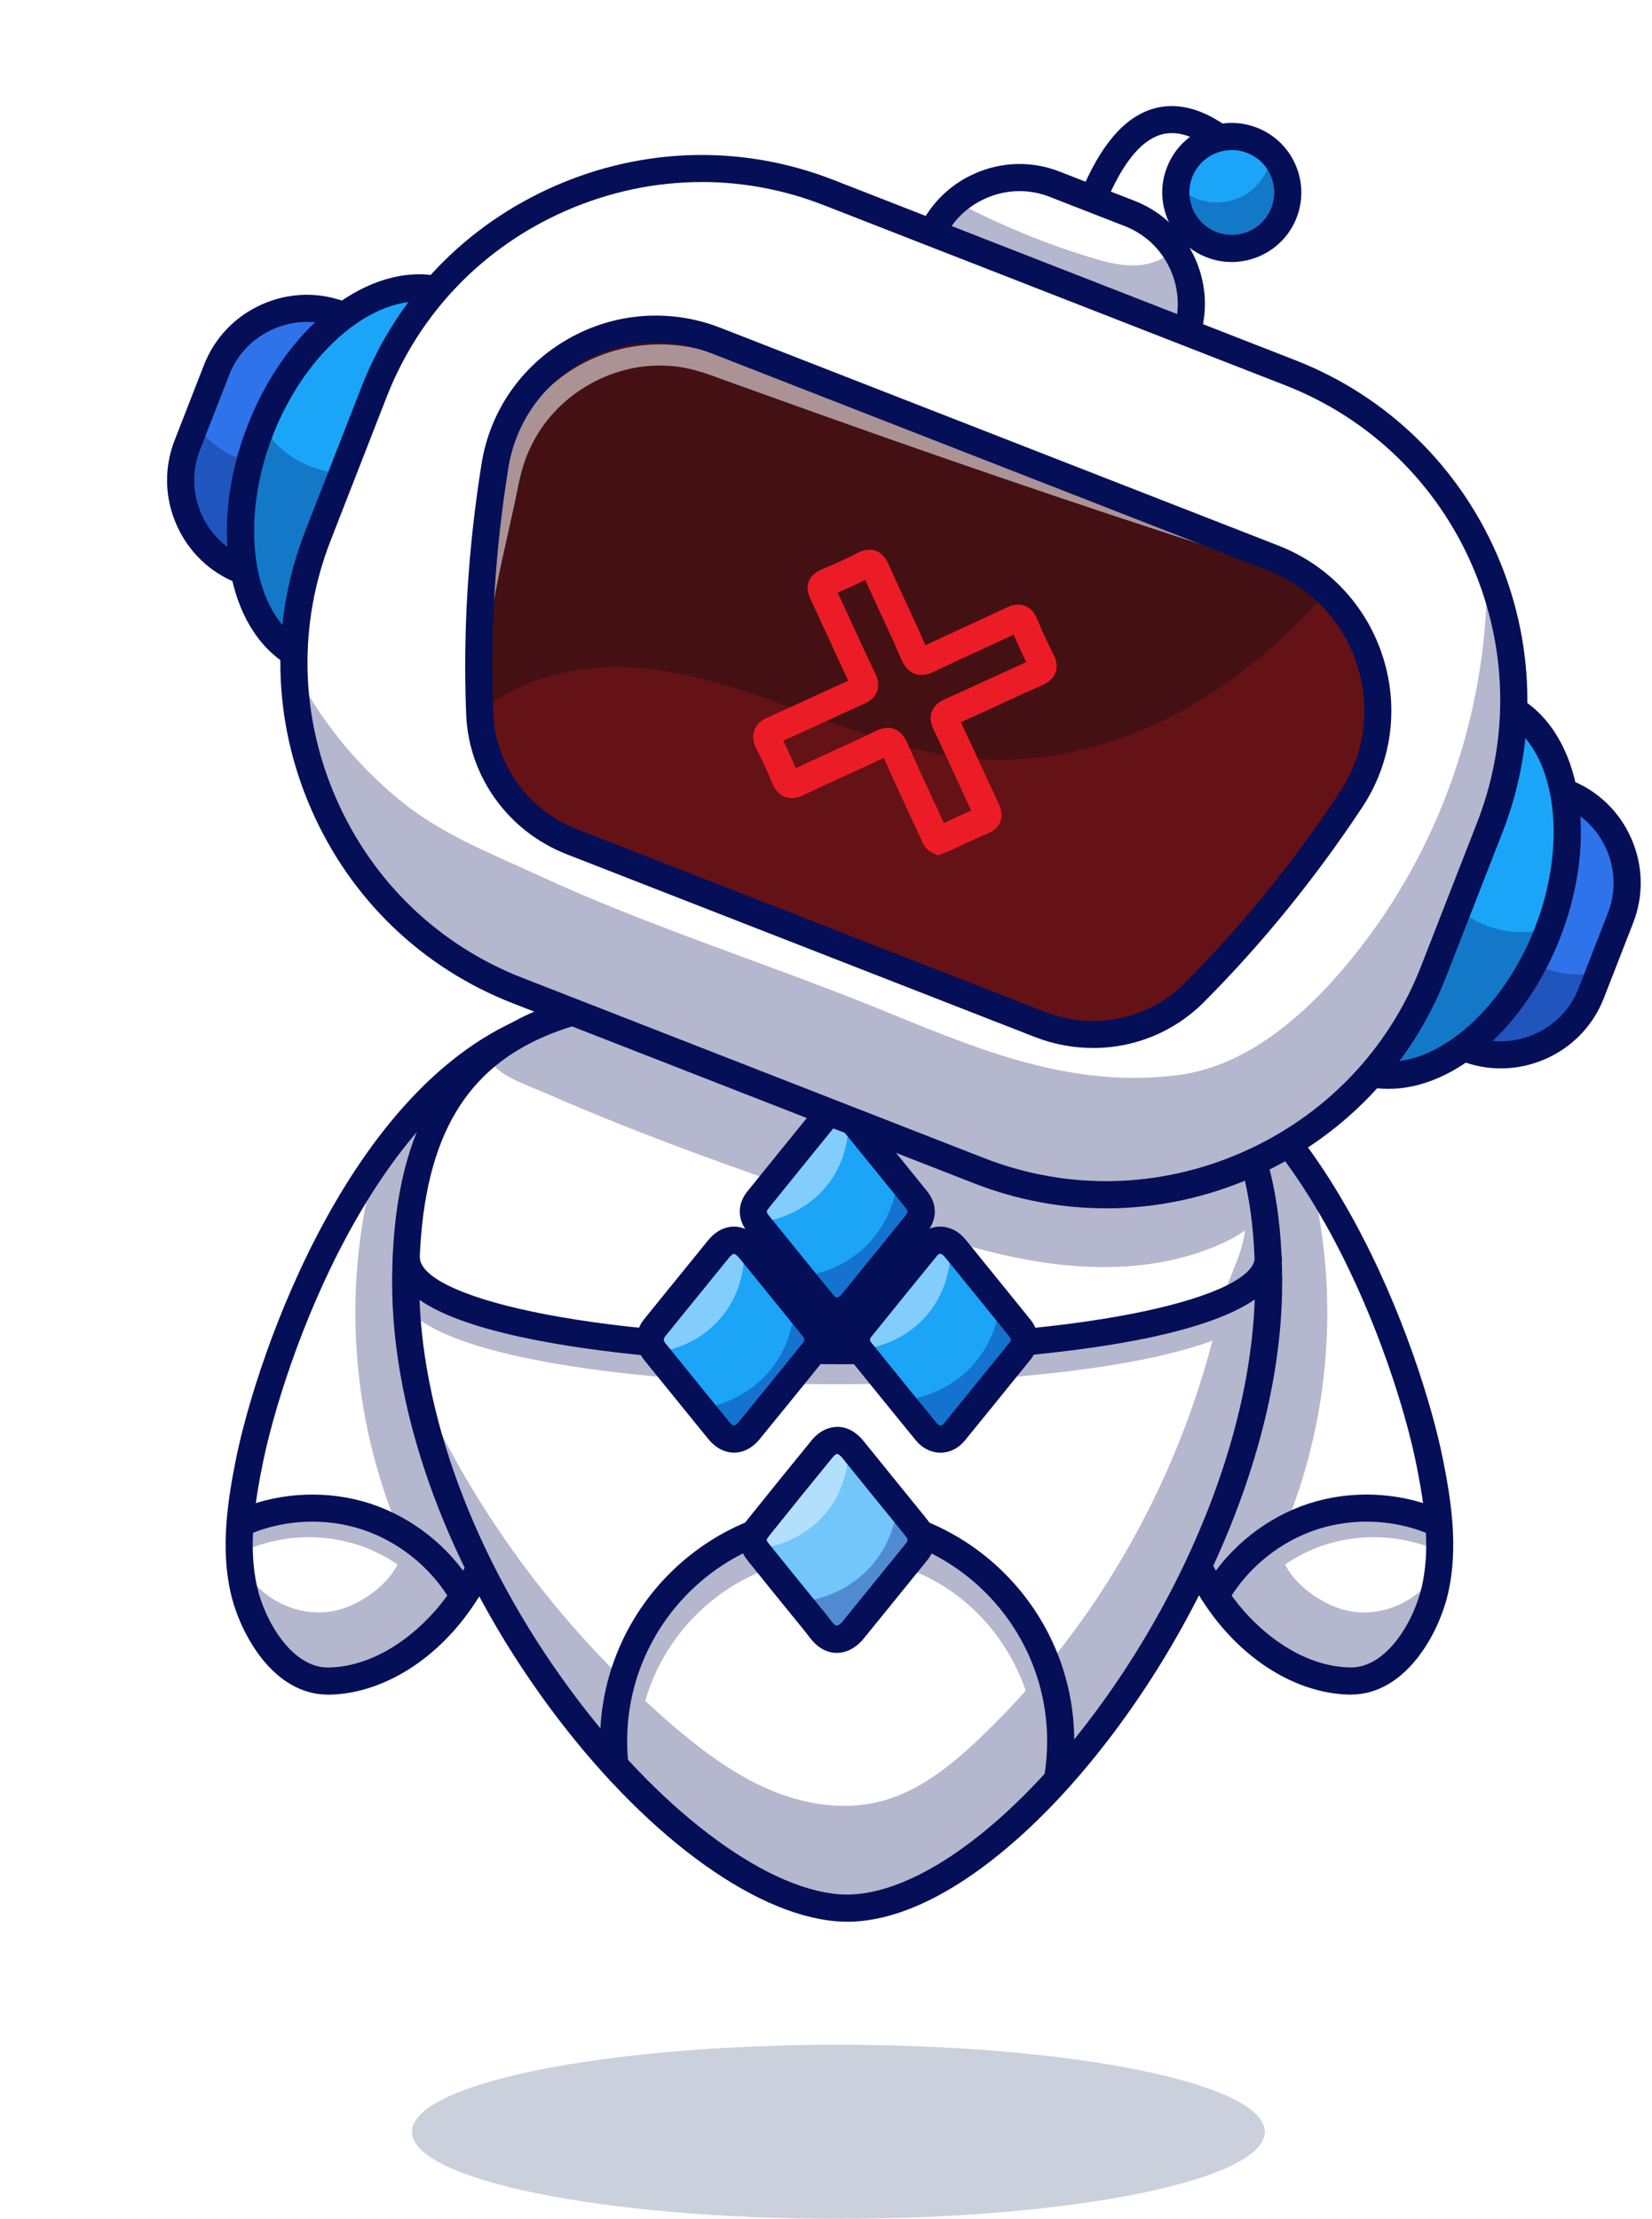 <svg width="178" height="239" viewBox="0 0 178 239" fill="none" xmlns="http://www.w3.org/2000/svg">
<g clip-path="url(#clip0_23618_43406)">
<path d="M131.682 172.941C129.148 169.485 127.495 165.479 126.135 161.439C125.248 158.799 124.36 156.335 123.77 153.597C123.122 150.596 122.591 147.571 122.165 144.529C121.324 138.509 120.927 132.431 120.968 126.352C121.014 120.461 121.47 114.534 120.623 108.707C120.804 108.789 120.979 108.876 121.16 108.958C130.071 113.221 137.69 120.105 142.922 128.478C148.37 137.189 151.99 147.303 154.028 157.375C154.95 161.929 155.651 166.664 154.635 171.196C153.689 175.423 150.373 181.145 145.474 181.069C139.932 180.982 134.847 177.245 131.682 172.936V172.941Z" fill="white"/>
<path d="M145.579 182.535C145.538 182.535 145.497 182.535 145.45 182.535C140.038 182.447 134.456 179.183 130.508 173.8C126.766 168.703 124.862 162.431 123.175 156.896L125.966 156.044C127.659 161.614 129.411 167.371 132.856 172.072C135.489 175.663 140.189 179.528 145.491 179.61C145.515 179.61 145.538 179.61 145.561 179.61C149.485 179.61 152.387 174.518 153.204 170.875C154.104 166.857 153.607 162.688 152.591 157.661C150.431 146.999 140.686 117.956 121.744 111.691L122.661 108.917C142.916 115.621 153.199 145.954 155.452 157.077C156.398 161.743 157.122 166.723 156.054 171.511C155.061 175.96 151.453 182.523 145.573 182.529L145.579 182.535Z" fill="#040F58"/>
<path d="M132.564 172.089L130.082 170.553C132.552 166.553 136.528 163.424 140.995 161.964C145.462 160.504 150.524 160.685 154.874 162.455L153.777 165.158C150.051 163.646 145.725 163.494 141.9 164.743C138.081 165.993 134.677 168.667 132.564 172.089Z" fill="#040F58"/>
<path d="M49.219 172.941C50.468 171.242 51.507 169.397 52.401 167.488C53.58 164.96 54.503 162.314 55.349 159.658C56.173 157.077 56.587 154.385 57.259 151.74C58.771 145.808 60.108 139.794 60.564 133.674C61.148 125.809 60.213 117.658 56.57 110.663C49.236 115.06 42.883 121.068 38.049 128.122C34.919 132.693 32.969 137.709 31.071 142.906C29.349 147.624 27.871 152.458 26.873 157.381C25.95 161.935 25.25 166.67 26.266 171.201C27.212 175.429 30.528 181.151 35.427 181.075C40.968 180.987 46.054 177.251 49.219 172.941Z" fill="white"/>
<path d="M35.328 182.535C29.442 182.535 25.84 175.966 24.841 171.516C23.773 166.728 24.497 161.748 25.442 157.083C27.696 145.959 37.973 115.626 58.234 108.923L59.151 111.696C40.209 117.962 30.464 147.005 28.304 157.666C27.422 162.016 26.739 166.629 27.691 170.88C28.502 174.524 31.41 179.615 35.334 179.615C35.357 179.615 35.38 179.615 35.404 179.615C40.706 179.528 45.406 175.662 48.039 172.077C51.484 167.382 53.236 161.619 54.929 156.049L57.72 156.902C56.039 162.437 54.129 168.708 50.392 173.805C46.445 179.189 40.857 182.453 35.45 182.54C35.41 182.54 35.363 182.54 35.322 182.54L35.328 182.535Z" fill="#040F58"/>
<path d="M48.338 172.089C46.224 168.667 42.82 165.993 39.002 164.743C35.177 163.494 30.85 163.646 27.125 165.158L26.027 162.455C30.383 160.685 35.44 160.51 39.907 161.964C44.373 163.424 48.35 166.554 50.825 170.553L48.344 172.089H48.338Z" fill="#040F58"/>
<path d="M136.69 138.171C136.69 169.234 107.963 206.994 90.201 205.494C72.439 203.993 43.711 169.234 43.711 138.171C43.711 107.107 64.527 106.547 90.201 106.547C115.875 106.547 136.69 107.107 136.69 138.171Z" fill="white"/>
<path d="M90.219 146.946C77.963 146.946 66.525 146.041 58.011 144.401C47.449 142.363 42.316 139.42 42.316 135.403H45.236C45.236 139.554 62.438 144.033 90.225 144.033C118.013 144.033 135.214 139.554 135.214 135.403H138.134C138.134 146.625 95.13 146.952 90.225 146.952L90.219 146.946Z" fill="#040F58"/>
<path d="M91.258 206.994C90.861 206.994 90.464 206.977 90.079 206.947C80.941 206.177 69.082 197.302 59.121 183.784C48.4 169.234 42.252 152.61 42.252 138.17C42.252 105.087 65.543 105.087 90.201 105.087C114.859 105.087 138.151 105.087 138.151 138.17C138.151 160.288 124.213 184.672 110.451 197.325C103.543 203.678 96.94 207 91.264 207L91.258 206.994ZM90.201 108.006C62.285 108.006 45.171 109.466 45.171 138.17C45.171 151.997 51.11 167.996 61.474 182.05C70.804 194.715 82.132 203.345 90.324 204.034C95.351 204.46 101.792 201.307 108.472 195.17C121.767 182.949 135.226 159.442 135.226 138.165C135.226 109.46 118.117 108.001 90.196 108.001L90.201 108.006Z" fill="#040F58"/>
<path d="M115.408 191.713L112.53 191.241C112.728 190.026 112.828 188.782 112.828 187.544C112.828 175.067 102.68 164.919 90.202 164.919C77.724 164.919 67.576 175.067 67.576 187.544C67.576 188.379 67.622 189.214 67.71 190.038L64.808 190.359C64.709 189.43 64.656 188.485 64.656 187.544C64.656 173.461 76.118 161.999 90.202 161.999C104.285 161.999 115.747 173.461 115.747 187.544C115.747 188.94 115.63 190.341 115.408 191.713Z" fill="#040F58"/>
<path opacity="0.3" d="M135.716 137.458C135.64 134.836 136.609 132.804 136.3 130.194C137.287 128.303 135.547 125.348 134.25 123.701C134.046 122.569 134.992 122.02 134.747 120.899C134.764 121.816 134.764 122.732 134.747 123.649C118.684 127.17 101.523 125.5 86.435 118.949C79.224 115.819 72.346 111.527 64.522 110.056C63.43 109.851 62.332 110.038 61.281 110.348C59.354 110.914 56.032 112.263 54.619 113.729C54.42 113.933 53.118 113.542 53.042 113.729C52.336 115.387 57.054 116.987 58.513 117.629C70.238 122.785 82.243 126.901 94.365 131.024C100.455 133.096 106.591 135.181 112.962 136.063C119.332 136.944 126.035 136.553 131.868 133.844C132.656 133.476 133.439 133.05 134.151 132.536C133.807 135.49 132.154 137.843 131.524 140.751C125.13 143.636 110.503 146.012 90.213 146.012C62.478 146.012 45.306 141.575 45.306 137.464H42.223C42.223 141.528 47.379 144.494 57.988 146.544C66.507 148.19 77.951 149.095 90.213 149.095C96.029 149.095 118.655 148.797 130.642 144.412C127.296 157.188 121.195 169.245 112.804 179.44C109.02 170.699 100.309 164.563 90.195 164.563C79.551 164.563 70.46 171.353 67.032 180.83C59.226 173.134 52.616 164.224 47.583 154.484C50.064 167.616 56.441 180.234 65.596 190.102C65.619 190.704 65.654 191.305 65.719 191.901L67.149 191.743C70.419 195.042 74.01 198.002 77.887 200.513C81.536 202.878 85.583 204.951 89.927 205.079C95.252 205.243 100.221 202.475 104.542 199.357C107.292 197.372 109.896 195.188 112.354 192.852L114.503 193.203C114.649 192.298 114.731 191.381 114.778 190.458C122.006 182.973 127.74 174.045 131.459 164.323C134.221 157.106 135.529 149.486 135.722 141.785C137.298 140.559 138.209 139.128 138.209 137.458H135.716ZM105.622 187.183C102.504 190.155 99.012 192.981 94.838 194.049C90.861 195.065 86.581 194.365 82.815 192.735C79.043 191.112 75.721 188.613 72.591 185.951C71.546 185.063 70.53 184.135 69.52 183.206C72.118 174.226 80.398 167.64 90.201 167.64C100.005 167.64 107.59 173.7 110.527 182.109C108.962 183.866 107.321 185.559 105.616 187.183H105.622Z" fill="#040F58"/>
<path d="M110.229 144.57C110.217 145.101 110.071 145.504 109.768 145.86C107.426 148.745 105.102 151.647 102.749 154.514C101.903 155.547 100.583 155.536 99.737 154.502C98.744 153.282 97.757 152.061 96.764 150.841C95.427 149.206 94.096 147.571 92.776 145.931C92.63 145.761 92.519 145.574 92.432 145.387C92.128 144.728 92.233 144.039 92.765 143.379C93.366 142.62 93.985 141.872 94.587 141.113C95.994 139.391 97.383 137.657 98.808 135.934C99.123 135.549 99.439 135.158 99.754 134.772C100.484 133.867 101.547 133.78 102.411 134.469C102.568 134.568 102.714 134.714 102.843 134.872C104.466 136.868 106.072 138.848 107.695 140.845V140.856C107.894 141.102 108.098 141.359 108.296 141.604C108.787 142.205 109.271 142.807 109.762 143.414C110.066 143.758 110.223 144.173 110.235 144.576L110.229 144.57Z" fill="#1CA4F7"/>
<path d="M99.164 166.04C99.204 166.583 98.965 167.015 98.65 167.418C96.413 170.174 94.16 172.942 91.917 175.698C91.059 176.76 89.979 176.988 89.091 176.317C88.589 175.931 88.256 175.4 87.871 174.909C87.223 174.121 86.563 173.315 85.95 172.527C84.543 170.834 83.165 169.123 81.804 167.418C81.647 167.219 81.501 167.015 81.419 166.828C81.063 166.128 81.191 165.491 81.804 164.72C84.041 161.924 86.312 159.121 88.578 156.341C89.453 155.267 90.499 155.15 91.433 155.927C91.59 156.055 91.748 156.231 91.906 156.417C93.482 158.385 95.076 160.347 96.67 162.315C97.33 163.121 97.978 163.909 98.621 164.709C98.953 165.094 99.21 165.514 99.164 166.046V166.04Z" fill="#72C6FA"/>
<path d="M98.662 132.267C96.379 135.082 94.084 137.908 91.801 140.722C90.855 141.884 89.547 141.872 88.601 140.71C87.725 139.636 86.849 138.556 85.991 137.481C85.331 136.676 84.671 135.858 84.023 135.058C83.264 134.124 82.499 133.19 81.74 132.244C81.594 132.057 81.483 131.888 81.396 131.701C81.08 131.041 81.18 130.364 81.711 129.704C84.023 126.831 86.347 123.976 88.671 121.121C89.056 120.63 89.559 120.315 90.137 120.344C90.668 120.344 91.082 120.49 91.415 120.776C91.532 120.864 91.614 120.946 91.701 121.062C93.366 123.1 95.03 125.155 96.682 127.205C97.342 128.011 98.002 128.828 98.662 129.646C99.38 130.521 99.38 131.397 98.662 132.273V132.267Z" fill="#1CA4F7"/>
<path d="M87.551 146.03C85.314 148.815 83.061 151.6 80.789 154.368C79.797 155.588 78.535 155.588 77.531 154.356C76.813 153.48 76.095 152.593 75.376 151.717C73.829 149.807 72.276 147.898 70.729 145.989C70.659 145.89 70.583 145.79 70.513 145.685C70.314 145.37 70.18 145.025 70.209 144.611C70.18 144.109 70.408 143.694 70.723 143.303C72.977 140.518 75.231 137.75 77.484 134.965C78.319 133.943 79.265 133.733 80.153 134.334C80.38 134.492 80.614 134.708 80.842 134.982C82.418 136.933 84.001 138.871 85.577 140.821C86.237 141.627 86.897 142.445 87.545 143.244C88.351 144.237 88.351 145.037 87.545 146.03H87.551Z" fill="#1CA4F7"/>
<path opacity="0.3" d="M87.551 146.03C85.315 148.815 83.061 151.6 80.79 154.368C79.797 155.588 78.536 155.588 77.531 154.356C76.813 153.48 76.095 152.593 75.377 151.717C78.133 151.402 80.743 150.064 82.623 148.015C84.404 146.047 85.467 143.466 85.578 140.827C86.237 141.633 86.897 142.45 87.545 143.25C88.351 144.243 88.351 145.043 87.545 146.036L87.551 146.03Z" fill="#030073"/>
<path opacity="0.3" d="M98.663 132.267C96.38 135.082 94.085 137.908 91.802 140.722C90.856 141.884 89.548 141.873 88.602 140.711C87.726 139.636 86.85 138.556 85.992 137.482C88.935 137.295 91.79 135.934 93.77 133.733C95.393 131.952 96.426 129.617 96.683 127.205C97.343 128.011 98.003 128.828 98.663 129.646C99.381 130.522 99.381 131.397 98.663 132.273V132.267Z" fill="#030073"/>
<path opacity="0.3" d="M110.228 144.57C110.217 145.101 110.071 145.504 109.767 145.86C107.426 148.745 105.102 151.647 102.749 154.514C101.902 155.547 100.582 155.536 99.736 154.502C98.743 153.282 97.756 152.061 96.764 150.841C99.794 150.713 102.76 149.317 104.798 147.069C106.363 145.347 107.379 143.151 107.683 140.856C107.881 141.102 108.085 141.359 108.284 141.604C108.774 142.205 109.259 142.807 109.75 143.414C110.053 143.758 110.211 144.173 110.222 144.576L110.228 144.57Z" fill="#030073"/>
<path opacity="0.3" d="M99.165 166.04C99.206 166.583 98.966 167.015 98.651 167.418C96.415 170.174 94.161 172.941 91.919 175.697C91.06 176.76 89.98 176.988 89.093 176.316C88.59 175.931 88.258 175.399 87.872 174.909C87.224 174.121 86.564 173.315 85.951 172.527C88.906 172.357 91.778 170.979 93.775 168.778C95.381 167.015 96.403 164.703 96.677 162.303C97.337 163.109 97.985 163.897 98.627 164.697C98.96 165.082 99.217 165.502 99.171 166.034L99.165 166.04Z" fill="#030073"/>
<path opacity="0.45" d="M77.736 141.867C75.955 144.033 73.298 145.399 70.519 145.685C70.32 145.37 70.186 145.025 70.215 144.611C70.186 144.109 70.413 143.694 70.729 143.303C72.983 140.518 75.236 137.75 77.49 134.965C78.325 133.943 79.271 133.733 80.159 134.334C80.328 137.032 79.47 139.788 77.736 141.867Z" fill="white"/>
<path opacity="0.45" d="M91.415 120.77C91.474 123.328 90.61 125.891 88.975 127.859C87.106 130.095 84.298 131.491 81.396 131.689C81.08 131.029 81.18 130.352 81.711 129.692C84.023 126.82 86.347 123.964 88.671 121.109C89.056 120.619 89.559 120.303 90.137 120.332C90.668 120.332 91.082 120.478 91.415 120.765V120.77Z" fill="white"/>
<path opacity="0.45" d="M102.405 134.463C102.463 137.02 101.599 139.584 99.964 141.551C98.113 143.776 95.328 145.166 92.432 145.382C92.128 144.722 92.233 144.033 92.765 143.373C93.366 142.614 93.985 141.867 94.587 141.108C95.994 139.385 97.383 137.651 98.808 135.928C99.123 135.543 99.439 135.152 99.754 134.766C100.484 133.861 101.547 133.774 102.411 134.463H102.405Z" fill="white"/>
<path opacity="0.45" d="M91.427 155.921C91.456 158.461 90.609 161.018 88.975 162.98C87.106 165.234 84.309 166.624 81.413 166.828C81.057 166.128 81.185 165.491 81.799 164.72C84.035 161.924 86.306 159.121 88.572 156.341C89.448 155.267 90.493 155.15 91.427 155.927V155.921Z" fill="white"/>
<path d="M101.336 156.475C100.332 156.475 99.363 155.991 98.674 155.144C96.332 152.271 93.991 149.393 91.661 146.508C90.546 145.13 90.54 143.484 91.644 142.112C94.353 138.748 96.595 135.992 98.685 133.435C99.374 132.594 100.303 132.127 101.301 132.127C102.341 132.127 103.316 132.629 104.051 133.534C105.318 135.093 106.585 136.652 107.847 138.217L111.017 142.129C111.508 142.73 111.782 143.431 111.811 144.161V144.237C111.806 145.078 111.543 145.819 111.035 146.45L109.341 148.54C107.549 150.753 105.762 152.966 103.958 155.167C103.269 156.008 102.335 156.475 101.325 156.475H101.336ZM101.301 135.046C101.155 135.046 101.003 135.216 100.945 135.286C98.855 137.837 96.624 140.593 93.915 143.951C93.687 144.231 93.664 144.354 93.927 144.675C96.256 147.553 98.592 150.432 100.933 153.299C101.068 153.463 101.214 153.556 101.336 153.556C101.494 153.556 101.64 153.41 101.71 153.317C103.508 151.121 105.295 148.914 107.082 146.707L108.775 144.616C108.851 144.523 108.898 144.435 108.904 144.26C108.898 144.202 108.869 144.103 108.763 143.974L105.587 140.056C104.326 138.497 103.059 136.938 101.792 135.379C101.593 135.134 101.406 135.046 101.301 135.046Z" fill="#040F58"/>
<path d="M90.155 178.039C89.478 178.039 88.8 177.811 88.193 177.35C87.667 176.953 87.317 176.48 87.002 176.065C86.908 175.943 86.815 175.82 86.722 175.703C84.672 173.193 82.634 170.676 80.602 168.148C79.388 166.641 79.388 165.111 80.602 163.605C83.002 160.615 85.238 157.854 87.44 155.156C88.432 153.942 89.495 153.72 90.213 153.69C90.943 153.69 92.029 153.959 93.051 155.226C94.96 157.591 96.881 159.956 98.796 162.315L99.818 163.576C100.069 163.885 100.735 164.703 100.7 165.847C100.741 167.038 100.069 167.867 99.842 168.148L99.684 168.34C97.477 171.061 95.27 173.782 93.063 176.497C92.234 177.513 91.194 178.039 90.161 178.039H90.155ZM90.196 156.61C90.132 156.61 89.945 156.692 89.694 157.001C87.498 159.687 85.268 162.449 82.874 165.433C82.523 165.87 82.523 165.876 82.874 166.314C84.9 168.831 86.938 171.347 88.981 173.852C89.104 173.998 89.221 174.156 89.332 174.308C89.559 174.611 89.752 174.868 89.956 175.02C90.055 175.096 90.283 175.265 90.791 174.646C93.004 171.931 95.206 169.21 97.413 166.495L97.564 166.303C97.705 166.127 97.775 166.005 97.769 165.935V165.841V165.748C97.769 165.736 97.74 165.654 97.541 165.409L96.519 164.148C94.598 161.783 92.677 159.424 90.768 157.054C90.482 156.697 90.266 156.604 90.19 156.604L90.196 156.61Z" fill="#040F58"/>
<path d="M90.213 142.678C89.185 142.678 88.21 142.17 87.463 141.253C86.383 139.928 85.308 138.597 84.234 137.271L82.091 134.626C81.577 133.996 81.064 133.365 80.555 132.729C79.44 131.339 79.428 129.698 80.526 128.338C82.856 125.447 85.192 122.569 87.533 119.69C88.257 118.803 89.191 118.33 90.178 118.371C91.276 118.371 92.175 118.797 92.852 119.626C95.188 122.505 97.529 125.383 99.859 128.268C101.009 129.692 101.015 131.327 99.859 132.752C97.558 135.596 95.252 138.433 92.946 141.271C92.21 142.176 91.235 142.678 90.219 142.678H90.213ZM90.067 121.29C90.067 121.29 89.939 121.354 89.793 121.535C87.457 124.414 85.121 127.287 82.792 130.177C82.587 130.434 82.541 130.551 82.821 130.907C83.329 131.537 83.837 132.162 84.351 132.793L86.499 135.444C87.574 136.769 88.648 138.095 89.723 139.42C89.933 139.677 90.108 139.765 90.207 139.765C90.301 139.765 90.476 139.677 90.674 139.432C92.981 136.6 95.287 133.762 97.582 130.919C97.862 130.574 97.862 130.457 97.582 130.107C95.252 127.222 92.916 124.344 90.575 121.471C90.482 121.36 90.435 121.29 90.143 121.29H90.102H90.061H90.067Z" fill="#040F58"/>
<path d="M79.097 156.47C78.075 156.47 77.088 155.95 76.317 155.004C74.641 152.949 72.966 150.882 71.296 148.82L69.468 146.567C69.246 146.292 68.569 145.457 68.616 144.254C68.598 143.478 68.873 142.748 69.456 142.03L71.663 139.309C73.199 137.417 74.735 135.525 76.27 133.633C77.292 132.384 78.361 132.121 79.085 132.121C79.809 132.121 80.883 132.384 81.917 133.651C84.171 136.419 86.419 139.192 88.667 141.971C89.916 143.519 89.916 145.078 88.672 146.619C86.407 149.422 84.135 152.225 81.853 155.016C81.088 155.956 80.107 156.47 79.091 156.47H79.097ZM79.091 135.046C79.038 135.046 78.834 135.122 78.542 135.484C77.006 137.37 75.471 139.262 73.935 141.154L71.728 143.875C71.582 144.05 71.535 144.161 71.535 144.202V144.289V144.377C71.535 144.447 71.599 144.564 71.734 144.733L73.561 146.987C75.231 149.048 76.901 151.109 78.577 153.165C78.828 153.474 79.026 153.556 79.091 153.556C79.155 153.556 79.348 153.474 79.593 153.176C81.87 150.385 84.141 147.588 86.401 144.786C86.763 144.336 86.781 144.289 86.395 143.811C84.153 141.037 81.905 138.264 79.651 135.502C79.348 135.134 79.137 135.052 79.085 135.052L79.091 135.046Z" fill="#040F58"/>
<path d="M88.602 144.424C88.742 144.692 88.929 144.943 89.198 145.084C89.589 145.294 90.068 145.224 90.482 145.084C91.09 144.873 91.656 144.488 91.971 143.933C92.287 143.379 92.304 142.625 91.919 142.117C91.598 141.697 91.049 141.487 90.517 141.458C90.015 141.428 88.935 141.411 88.585 141.866C88.077 142.526 88.252 143.752 88.602 144.43V144.424Z" fill="#040F58"/>
<path opacity="0.3" d="M51.244 168.539C42.597 153.632 41.522 134.731 47.56 118.592C46.696 118.365 45.931 118.809 45.201 119.322C42.807 121.016 40.892 123.596 40.162 126.44C36.898 139.157 37.931 152.937 43.052 165.018C43.134 165.205 43.192 165.392 43.239 165.579C42.03 164.802 40.734 164.171 39.368 163.722C35.082 162.303 30.276 162.507 26.125 164.288C26.253 165.1 26.429 166.127 26.557 166.939C30.411 165.292 34.878 165.135 38.842 166.501C40.255 166.992 41.598 167.675 42.836 168.516C41.709 170.787 38.941 172.749 36.483 173.409C32.799 174.39 28.566 172.673 26.61 169.403C26.925 173.49 28.396 177.87 32.028 179.773C35.666 181.677 40.296 180.555 43.584 178.086C45.218 176.859 46.59 175.353 47.822 173.718C47.968 173.952 48.103 174.185 48.237 174.43C48.663 173.666 49.113 172.965 49.533 172.2C49.434 172.036 49.335 171.873 49.236 171.709C49.93 170.664 50.596 169.602 51.244 168.539Z" fill="#040F58"/>
<path opacity="0.3" d="M130.059 168.539C138.706 153.632 139.78 134.731 133.743 118.592C134.607 118.365 135.372 118.809 136.102 119.322C138.496 121.016 140.411 123.596 141.141 126.44C144.405 139.157 143.371 152.937 138.251 165.018C138.169 165.205 138.11 165.392 138.064 165.579C139.272 164.802 140.569 164.171 141.935 163.722C146.221 162.303 151.026 162.507 155.178 164.288C155.049 165.1 154.874 166.127 154.746 166.939C150.892 165.292 146.425 165.135 142.461 166.501C141.048 166.992 139.705 167.675 138.467 168.516C139.594 170.787 142.361 172.749 144.819 173.409C148.504 174.39 152.737 172.673 154.693 169.403C154.378 173.49 152.906 177.87 149.275 179.773C145.637 181.677 141.007 180.555 137.719 178.086C136.084 176.859 134.712 175.353 133.48 173.718C133.334 173.952 133.2 174.185 133.066 174.43C132.639 173.666 132.19 172.965 131.769 172.2C131.869 172.036 131.968 171.873 132.067 171.709C131.372 170.664 130.707 169.602 130.059 168.539Z" fill="#040F58"/>
<path d="M132.721 26.769C136.052 26.769 138.753 24.068 138.753 20.737C138.753 17.406 136.052 14.706 132.721 14.706C129.39 14.706 126.689 17.406 126.689 20.737C126.689 24.068 129.39 26.769 132.721 26.769Z" fill="#1BA5F8"/>
<path d="M119.098 22.004L116.4 20.895C118.561 15.634 121.13 12.633 124.26 11.71C126.671 11.004 129.281 11.605 132.014 13.503L130.344 15.897C128.347 14.507 126.624 14.052 125.083 14.507C122.893 15.149 120.879 17.672 119.098 21.998V22.004Z" fill="#040F58"/>
<path d="M132.714 28.223C131.809 28.223 130.893 28.059 129.999 27.709C126.151 26.208 124.242 21.858 125.743 18.011C126.473 16.148 127.88 14.676 129.713 13.877C131.547 13.071 133.579 13.03 135.447 13.76C139.295 15.26 141.204 19.61 139.704 23.458C138.547 26.413 135.716 28.223 132.714 28.223ZM132.72 16.165C132.095 16.165 131.477 16.294 130.887 16.551C129.766 17.041 128.907 17.94 128.464 19.073C127.547 21.42 128.715 24.077 131.062 24.994C133.409 25.911 136.066 24.743 136.983 22.395C137.426 21.257 137.403 20.013 136.913 18.898C136.422 17.777 135.523 16.919 134.39 16.475C133.853 16.265 133.287 16.16 132.726 16.16L132.72 16.165Z" fill="#040F58"/>
<path opacity="0.3" d="M127.857 20.849C129.515 21.935 131.728 22.11 133.538 21.304C135.348 20.498 136.691 18.729 136.989 16.767C137.975 18.536 138.472 20.656 137.993 22.629C137.514 24.597 135.961 26.355 133.976 26.763C132.785 27.009 131.529 26.775 130.397 26.331C129.235 25.876 128.119 25.169 127.448 24.118C126.776 23.067 127.173 21.894 127.857 20.849Z" fill="#040F58"/>
<path d="M100.133 25.759C102.217 20.422 108.284 17.759 113.627 19.844L121.743 23.009C127.08 25.093 129.742 31.16 127.658 36.502" fill="white"/>
<path d="M168.689 85.392C174.026 87.477 176.688 93.543 174.604 98.886L171.439 107.002C169.355 112.339 163.288 115.001 157.945 112.917" fill="#2E73E9"/>
<path d="M36.828 33.928C31.491 31.843 25.418 34.505 23.334 39.842L20.169 47.959C18.085 53.295 20.747 59.368 26.084 61.452" fill="#2E73E9"/>
<path d="M162.919 76.4C168.968 79.927 170.726 90.279 166.744 100.486C162.767 110.675 154.482 117.103 147.65 115.62" fill="#1BA5F8"/>
<path d="M47.162 31.23C40.324 29.724 32.021 36.152 28.039 46.359C24.063 56.548 25.803 66.888 31.834 70.427" fill="#1BA5F8"/>
<path d="M40.308 42.225L34.26 57.722C26.667 77.176 36.283 99.102 55.737 106.695L105.502 126.118C124.956 133.71 146.882 124.095 154.475 104.64L160.523 89.144C168.116 69.689 158.5 47.763 139.046 40.17L89.281 20.748C69.827 13.155 47.901 22.771 40.308 42.225Z" fill="white"/>
<path d="M112.04 110.336C117.768 112.572 124.313 111.282 128.657 106.932C134.934 100.637 140.563 93.695 145.567 86.139C151.727 76.826 147.628 64.185 137.229 60.127L77.093 36.66C66.694 32.602 55.11 39.124 53.34 50.148C51.898 59.099 51.338 68.015 51.694 76.896C51.939 83.039 55.886 88.422 61.614 90.653L112.045 110.336H112.04Z" fill="#441013"/>
<path d="M145.858 86.834C140.801 94.477 135.114 101.496 128.761 107.854C124.376 112.257 117.749 113.565 111.962 111.305L60.977 91.406C55.184 89.147 51.202 83.699 50.945 77.486C55.167 73.364 61.438 71.671 67.382 71.881C73.84 72.114 80.047 74.304 86.108 76.558C92.174 78.8 98.299 81.135 104.74 81.696C112.114 82.332 119.594 80.54 126.192 77.183C132.562 73.924 138.133 69.236 142.856 63.87C149.168 69.533 150.862 79.267 145.858 86.828V86.834Z" fill="#EC1C26" fill-opacity="0.2"/>
<path d="M119.168 130.153C114.362 130.153 109.563 129.26 104.967 127.467L55.202 108.047C45.468 104.246 37.779 96.848 33.557 87.219C29.33 77.585 29.096 66.918 32.897 57.184L38.946 41.687C42.742 31.954 50.14 24.264 59.774 20.042C69.408 15.815 80.076 15.581 89.809 19.383L139.575 38.803C159.748 46.674 169.756 69.492 161.886 89.666L155.836 105.163C152.041 114.896 144.643 122.586 135.009 126.808C129.923 129.038 124.545 130.159 119.174 130.159L119.168 130.153ZM75.609 19.61C70.634 19.61 65.659 20.644 60.947 22.711C52.026 26.623 45.182 33.74 41.667 42.744L35.618 58.241C32.103 67.25 32.319 77.118 36.231 86.04C40.143 94.962 47.255 101.805 56.265 105.32L106.03 124.741C115.034 128.256 124.907 128.04 133.829 124.128C142.751 120.215 149.595 113.098 153.11 104.094L159.159 88.597C166.446 69.924 157.185 48.805 138.506 41.512L88.741 22.092C84.49 20.433 80.047 19.604 75.603 19.604L75.609 19.61Z" fill="#040F58"/>
<path d="M149.642 117.29C148.866 117.29 148.095 117.208 147.336 117.045L147.955 114.19C154.086 115.521 161.746 109.262 165.378 99.948C169.022 90.612 167.615 80.82 162.184 77.655L163.656 75.133C170.411 79.068 172.327 90.192 168.105 101.011C164.31 110.733 156.696 117.284 149.648 117.284L149.642 117.29Z" fill="#040F58"/>
<path d="M161.717 115.083C160.263 115.083 158.81 114.815 157.42 114.272L158.483 111.551C160.701 112.415 163.13 112.362 165.332 111.399C167.533 110.435 169.22 108.684 170.085 106.465L173.249 98.349C174.113 96.13 174.061 93.701 173.098 91.5C172.134 89.298 170.382 87.617 168.164 86.747L169.226 84.026C172.169 85.176 174.499 87.412 175.772 90.326C177.05 93.24 177.121 96.463 175.97 99.412L172.806 107.528C171.655 110.471 169.419 112.8 166.505 114.073C164.97 114.745 163.341 115.083 161.717 115.083Z" fill="#040F58"/>
<path d="M129.013 37.028L126.292 35.965C127.157 33.746 127.104 31.317 126.141 29.116C125.177 26.915 123.425 25.227 121.207 24.363L113.091 21.198C110.872 20.334 108.443 20.387 106.241 21.35C104.04 22.314 102.353 24.065 101.489 26.284L98.768 25.221C99.918 22.279 102.154 19.949 105.068 18.676C107.981 17.397 111.205 17.327 114.153 18.477L122.269 21.642C125.212 22.793 127.536 25.029 128.815 27.942C130.094 30.856 130.164 34.079 129.013 37.028Z" fill="#040F58"/>
<path opacity="0.55" d="M132.721 59.701C116.6 54.551 99.69 48.724 83.75 42.99L77.666 40.806C75.674 40.053 73.859 39.463 71.774 39.393C65.772 39.084 59.798 42.628 57.223 48.07C56.266 49.938 55.916 51.923 55.495 54.008C54.713 57.71 53.399 62.947 52.926 66.667L51.863 66.62C52.085 62.2 52.891 57.926 53.603 53.687C53.948 51.544 54.298 49.202 55.262 47.188C59.197 38.354 69.777 34.728 78.466 38.698C81.005 39.609 129.3 57.33 133.089 58.702L132.727 59.701H132.721Z" fill="white"/>
<path d="M31.094 71.682C24.367 67.729 22.464 56.618 26.68 45.822C30.901 35.008 39.846 28.118 47.478 29.799L46.853 32.649C40.705 31.294 33.044 37.548 29.401 46.884C25.769 56.197 27.159 65.983 32.577 69.166L31.1 71.682H31.094Z" fill="#040F58"/>
<path d="M25.558 62.813C22.616 61.662 20.292 59.426 19.013 56.512C17.734 53.599 17.664 50.376 18.814 47.427L21.979 39.311C23.129 36.368 25.366 34.038 28.279 32.765C31.193 31.487 34.416 31.417 37.365 32.567L36.302 35.288C34.083 34.424 31.654 34.476 29.453 35.44C27.252 36.403 25.564 38.155 24.7 40.373L21.535 48.49C20.671 50.709 20.724 53.138 21.687 55.339C22.651 57.54 24.402 59.227 26.621 60.092L25.558 62.813Z" fill="#040F58"/>
<path d="M117.768 112.882C115.666 112.882 113.547 112.497 111.509 111.702L61.072 92.019C54.754 89.555 50.498 83.641 50.229 76.961C49.873 68.097 50.433 59 51.893 49.92C52.804 44.263 56.191 39.381 61.183 36.526C66.222 33.642 72.213 33.198 77.62 35.306L137.755 58.772C143.162 60.88 147.266 65.265 149.018 70.801C150.758 76.283 149.941 82.169 146.782 86.951C141.708 94.618 135.956 101.689 129.691 107.971C126.492 111.177 122.182 112.888 117.768 112.888V112.882ZM70.671 36.906C67.892 36.906 65.13 37.63 62.637 39.054C58.409 41.471 55.548 45.6 54.778 50.382C53.347 59.269 52.798 68.173 53.148 76.844C53.37 82.368 56.897 87.255 62.14 89.304L112.577 108.987C117.821 111.031 123.724 109.822 127.63 105.91C133.761 99.768 139.39 92.843 144.353 85.34C147.027 81.299 147.716 76.324 146.245 71.682C144.756 66.994 141.282 63.274 136.698 61.487L76.563 38.021C74.653 37.273 72.656 36.906 70.671 36.906Z" fill="#040F58"/>
<path opacity="0.3" d="M21.554 46.277C22.961 48.128 25.092 49.418 27.387 49.809C25.962 53.173 25.612 56.991 26.219 60.588C23.831 60.442 21.53 58.813 20.608 56.606C19.96 55.065 19.936 53.325 20.246 51.678C20.555 50.037 20.941 47.824 21.559 46.277H21.554Z" fill="#040F58"/>
<path opacity="0.3" d="M29.102 47.048C31.029 49.512 34.153 51.001 37.283 50.948C33.809 56.197 32.022 62.556 32.209 68.845C30.118 68.377 28.361 66.69 27.421 64.763C26.481 62.836 26.212 60.653 26.183 58.51C26.13 54.528 27.637 50.744 29.102 47.042V47.048Z" fill="#040F58"/>
<path opacity="0.3" d="M171.567 104.819C169.279 105.227 166.838 104.731 164.888 103.464C163.656 106.897 161.326 109.951 158.447 112.187C160.304 113.7 163.095 114.056 165.273 113.057C166.791 112.362 167.988 111.095 168.876 109.682C169.763 108.269 170.972 106.378 171.567 104.819Z" fill="#040F58"/>
<path opacity="0.3" d="M165.483 100.276C162.395 100.784 159.09 99.762 156.818 97.602C155.814 103.814 152.824 109.7 148.428 114.208C150.285 115.282 152.719 115.229 154.71 114.453C156.707 113.67 158.383 112.246 159.855 110.687C162.593 107.796 164.047 103.989 165.477 100.276H165.483Z" fill="#040F58"/>
<path opacity="0.3" d="M103.894 22.197C108.256 24.451 112.822 26.308 117.516 27.733C119.023 28.188 120.564 28.608 122.135 28.591C123.706 28.573 125.335 28.071 126.415 26.933C128.102 29.274 128.71 32.31 127.869 35.066C127.775 35.031 127.682 35.096 127.589 35.066L100.975 24.679C101.821 23.342 102.323 22.425 103.894 22.203V22.197Z" fill="#040F58"/>
<path opacity="0.3" d="M160.17 59.765C160.736 74.333 156.211 89.053 147.552 100.79C142.636 107.446 135.518 114.715 126.946 115.802C115.187 117.29 105.301 112.975 94.721 108.678C82.547 103.732 69.9 99.791 58.023 94.291C52.523 91.745 47.408 89.842 42.667 85.854C38.171 82.07 34.405 77.399 31.748 72.15C32.992 86.817 42.62 100.305 56.044 106.348C69.485 111.592 82.927 116.841 96.368 122.084C107.847 126.563 119.134 130.177 131.483 126.061C139.267 123.468 146.162 118.283 150.81 111.522C154.646 105.94 156.924 99.458 159.084 93.035C160.871 87.734 162.617 82.362 163.154 76.791C163.691 71.221 163.416 64.886 160.479 60.121L160.17 59.753V59.765Z" fill="#040F58"/>
<g filter="url(#filter0_f_23618_43406)">
<path d="M101.049 92.131L100.472 91.848C99.658 91.451 99.399 90.765 99.27 90.431L99.237 90.338L98.433 88.603C97.374 86.316 96.272 83.954 95.228 81.608C93.764 82.316 92.27 82.995 90.827 83.655C89.413 84.302 87.999 84.949 86.592 85.62C86.317 85.752 85.478 86.157 84.596 85.826L84.572 85.827C83.689 85.48 83.331 84.622 83.196 84.3C82.703 83.102 82.145 81.895 81.547 80.713C81.39 80.404 80.969 79.578 81.287 78.684C81.611 77.784 82.473 77.402 82.761 77.275C84.365 76.568 85.951 75.833 87.543 75.097C88.836 74.501 90.123 73.906 91.423 73.327C90.645 71.701 89.884 70.046 89.154 68.448C88.558 67.144 87.955 65.834 87.347 64.535C87.208 64.242 86.841 63.467 87.167 62.625C87.493 61.789 88.282 61.457 88.546 61.348C89.916 60.779 91.227 60.176 92.426 59.56C92.684 59.428 93.47 59.026 94.34 59.333C94.351 59.332 94.357 59.338 94.369 59.343C95.216 59.657 95.572 60.451 95.706 60.75C96.252 61.969 96.816 63.187 97.38 64.399C98.154 66.072 98.958 67.795 99.705 69.527C101.204 68.812 102.721 68.115 104.227 67.423C105.623 66.782 107.014 66.142 108.404 65.484C108.749 65.32 109.541 64.94 110.406 65.26C110.418 65.259 110.43 65.27 110.441 65.27C111.313 65.612 111.652 66.447 111.762 66.724C112.243 67.91 112.808 69.146 113.494 70.494C113.726 70.953 114.003 71.65 113.727 72.419C113.451 73.195 112.798 73.563 112.327 73.767C110.826 74.435 109.337 75.12 107.849 75.811C106.407 76.477 104.964 77.142 103.516 77.791C104.237 79.307 104.934 80.83 105.638 82.353C106.279 83.75 106.926 85.152 107.584 86.542C107.723 86.841 108.102 87.633 107.771 88.493C107.44 89.346 106.617 89.685 106.352 89.8C105.46 90.165 104.552 90.59 103.679 91.001C103.253 91.198 102.834 91.4 102.409 91.591C102.219 91.674 102.029 91.751 101.844 91.821L101.067 92.124L101.049 92.131ZM96.356 78.541C97.227 78.86 97.589 79.682 97.761 80.079C98.843 82.517 99.984 84.983 101.093 87.367L101.701 88.677C101.937 88.57 102.172 88.456 102.402 88.348C103.138 88 103.896 87.645 104.667 87.314C104.085 86.079 103.514 84.831 102.943 83.59C102.175 81.923 101.408 80.251 100.617 78.597C100.39 78.132 100.131 77.423 100.407 76.659C100.721 75.812 101.492 75.469 101.865 75.303C103.452 74.597 105.027 73.874 106.602 73.145C107.929 72.53 109.262 71.921 110.596 71.317C110.079 70.273 109.629 69.29 109.226 68.341C107.968 68.935 106.704 69.513 105.439 70.096C103.865 70.819 102.29 71.543 100.728 72.288C100.32 72.484 99.47 72.889 98.57 72.559L98.564 72.56C97.747 72.251 97.352 71.517 97.123 70.993C96.351 69.199 95.508 67.389 94.697 65.642C94.203 64.579 93.714 63.516 93.226 62.452C92.278 62.919 91.284 63.382 90.243 63.822C90.775 64.954 91.295 66.092 91.815 67.224C92.608 68.96 93.433 70.753 94.273 72.493C94.501 72.97 94.778 73.69 94.491 74.466C94.177 75.325 93.383 75.675 93.004 75.846C91.59 76.476 90.182 77.129 88.774 77.776C87.308 78.454 85.843 79.132 84.371 79.781C84.862 80.769 85.319 81.769 85.747 82.764C87.022 82.157 88.309 81.567 89.597 80.977C91.154 80.266 92.769 79.524 94.331 78.766C94.819 78.526 95.562 78.243 96.356 78.535L96.356 78.541Z" fill="#EC1C26"/>
</g>
<path d="M101.049 92.131L100.472 91.848C99.658 91.451 99.399 90.765 99.27 90.431L99.237 90.338L98.433 88.603C97.374 86.316 96.272 83.954 95.228 81.608C93.764 82.316 92.27 82.995 90.827 83.655C89.413 84.302 87.999 84.949 86.592 85.62C86.317 85.752 85.478 86.157 84.596 85.826L84.572 85.827C83.689 85.48 83.331 84.622 83.196 84.3C82.703 83.102 82.145 81.895 81.547 80.713C81.39 80.404 80.969 79.578 81.287 78.684C81.611 77.784 82.473 77.402 82.761 77.275C84.365 76.568 85.951 75.833 87.543 75.097C88.836 74.501 90.123 73.906 91.423 73.327C90.645 71.701 89.884 70.046 89.154 68.448C88.558 67.144 87.955 65.834 87.347 64.535C87.208 64.242 86.841 63.467 87.167 62.625C87.493 61.789 88.282 61.457 88.546 61.348C89.916 60.779 91.227 60.176 92.426 59.56C92.684 59.428 93.47 59.026 94.34 59.333C94.351 59.332 94.357 59.338 94.369 59.343C95.216 59.657 95.572 60.451 95.706 60.75C96.252 61.969 96.816 63.187 97.38 64.399C98.154 66.072 98.958 67.795 99.705 69.527C101.204 68.812 102.721 68.115 104.227 67.423C105.623 66.782 107.014 66.142 108.404 65.484C108.749 65.32 109.541 64.94 110.406 65.26C110.418 65.259 110.43 65.27 110.441 65.27C111.313 65.612 111.652 66.447 111.762 66.724C112.243 67.91 112.808 69.146 113.494 70.494C113.726 70.953 114.003 71.65 113.727 72.419C113.451 73.195 112.798 73.563 112.327 73.767C110.826 74.435 109.337 75.12 107.849 75.811C106.407 76.477 104.964 77.142 103.516 77.791C104.237 79.307 104.934 80.83 105.638 82.353C106.279 83.75 106.926 85.152 107.584 86.542C107.723 86.841 108.102 87.633 107.771 88.493C107.44 89.346 106.617 89.685 106.352 89.8C105.46 90.165 104.552 90.59 103.679 91.001C103.253 91.198 102.834 91.4 102.409 91.591C102.219 91.674 102.029 91.751 101.844 91.821L101.067 92.124L101.049 92.131ZM96.356 78.541C97.227 78.86 97.589 79.682 97.761 80.079C98.843 82.517 99.984 84.983 101.093 87.367L101.701 88.677C101.937 88.57 102.172 88.456 102.402 88.348C103.138 88 103.896 87.645 104.667 87.314C104.085 86.079 103.514 84.831 102.943 83.59C102.175 81.923 101.408 80.251 100.617 78.597C100.39 78.132 100.131 77.423 100.407 76.659C100.721 75.812 101.492 75.469 101.865 75.303C103.452 74.597 105.027 73.874 106.602 73.145C107.929 72.53 109.262 71.921 110.596 71.317C110.079 70.273 109.629 69.29 109.226 68.341C107.968 68.935 106.704 69.513 105.439 70.096C103.865 70.819 102.29 71.543 100.728 72.288C100.32 72.484 99.47 72.889 98.57 72.559L98.564 72.56C97.747 72.251 97.352 71.517 97.123 70.993C96.351 69.199 95.508 67.389 94.697 65.642C94.203 64.579 93.714 63.516 93.226 62.452C92.278 62.919 91.284 63.382 90.243 63.822C90.775 64.954 91.295 66.092 91.815 67.224C92.608 68.96 93.433 70.753 94.273 72.493C94.501 72.97 94.778 73.69 94.491 74.466C94.177 75.325 93.383 75.675 93.004 75.846C91.59 76.476 90.182 77.129 88.774 77.776C87.308 78.454 85.843 79.132 84.371 79.781C84.862 80.769 85.319 81.769 85.747 82.764C87.022 82.157 88.309 81.567 89.597 80.977C91.154 80.266 92.769 79.524 94.331 78.766C94.819 78.526 95.562 78.243 96.356 78.535L96.356 78.541Z" fill="#EC1C26"/>
</g>
<path opacity="0.5" d="M90.337 239C115.713 239 136.284 234.803 136.284 229.625C136.284 224.448 115.713 220.251 90.337 220.251C64.962 220.251 44.391 224.448 44.391 229.625C44.391 234.803 64.962 239 90.337 239Z" fill="#97A5BA"/>
<defs>
<filter id="filter0_f_23618_43406" x="69.172" y="47.22" width="56.67" height="56.911" filterUnits="userSpaceOnUse" color-interpolation-filters="sRGB">
<feFlood flood-opacity="0" result="BackgroundImageFix"/>
<feBlend mode="normal" in="SourceGraphic" in2="BackgroundImageFix" result="shape"/>
<feGaussianBlur stdDeviation="6" result="effect1_foregroundBlur_23618_43406"/>
</filter>
<clipPath id="clip0_23618_43406">
<rect width="158.784" height="200" fill="white" transform="translate(18 7)"/>
</clipPath>
</defs>
</svg>
